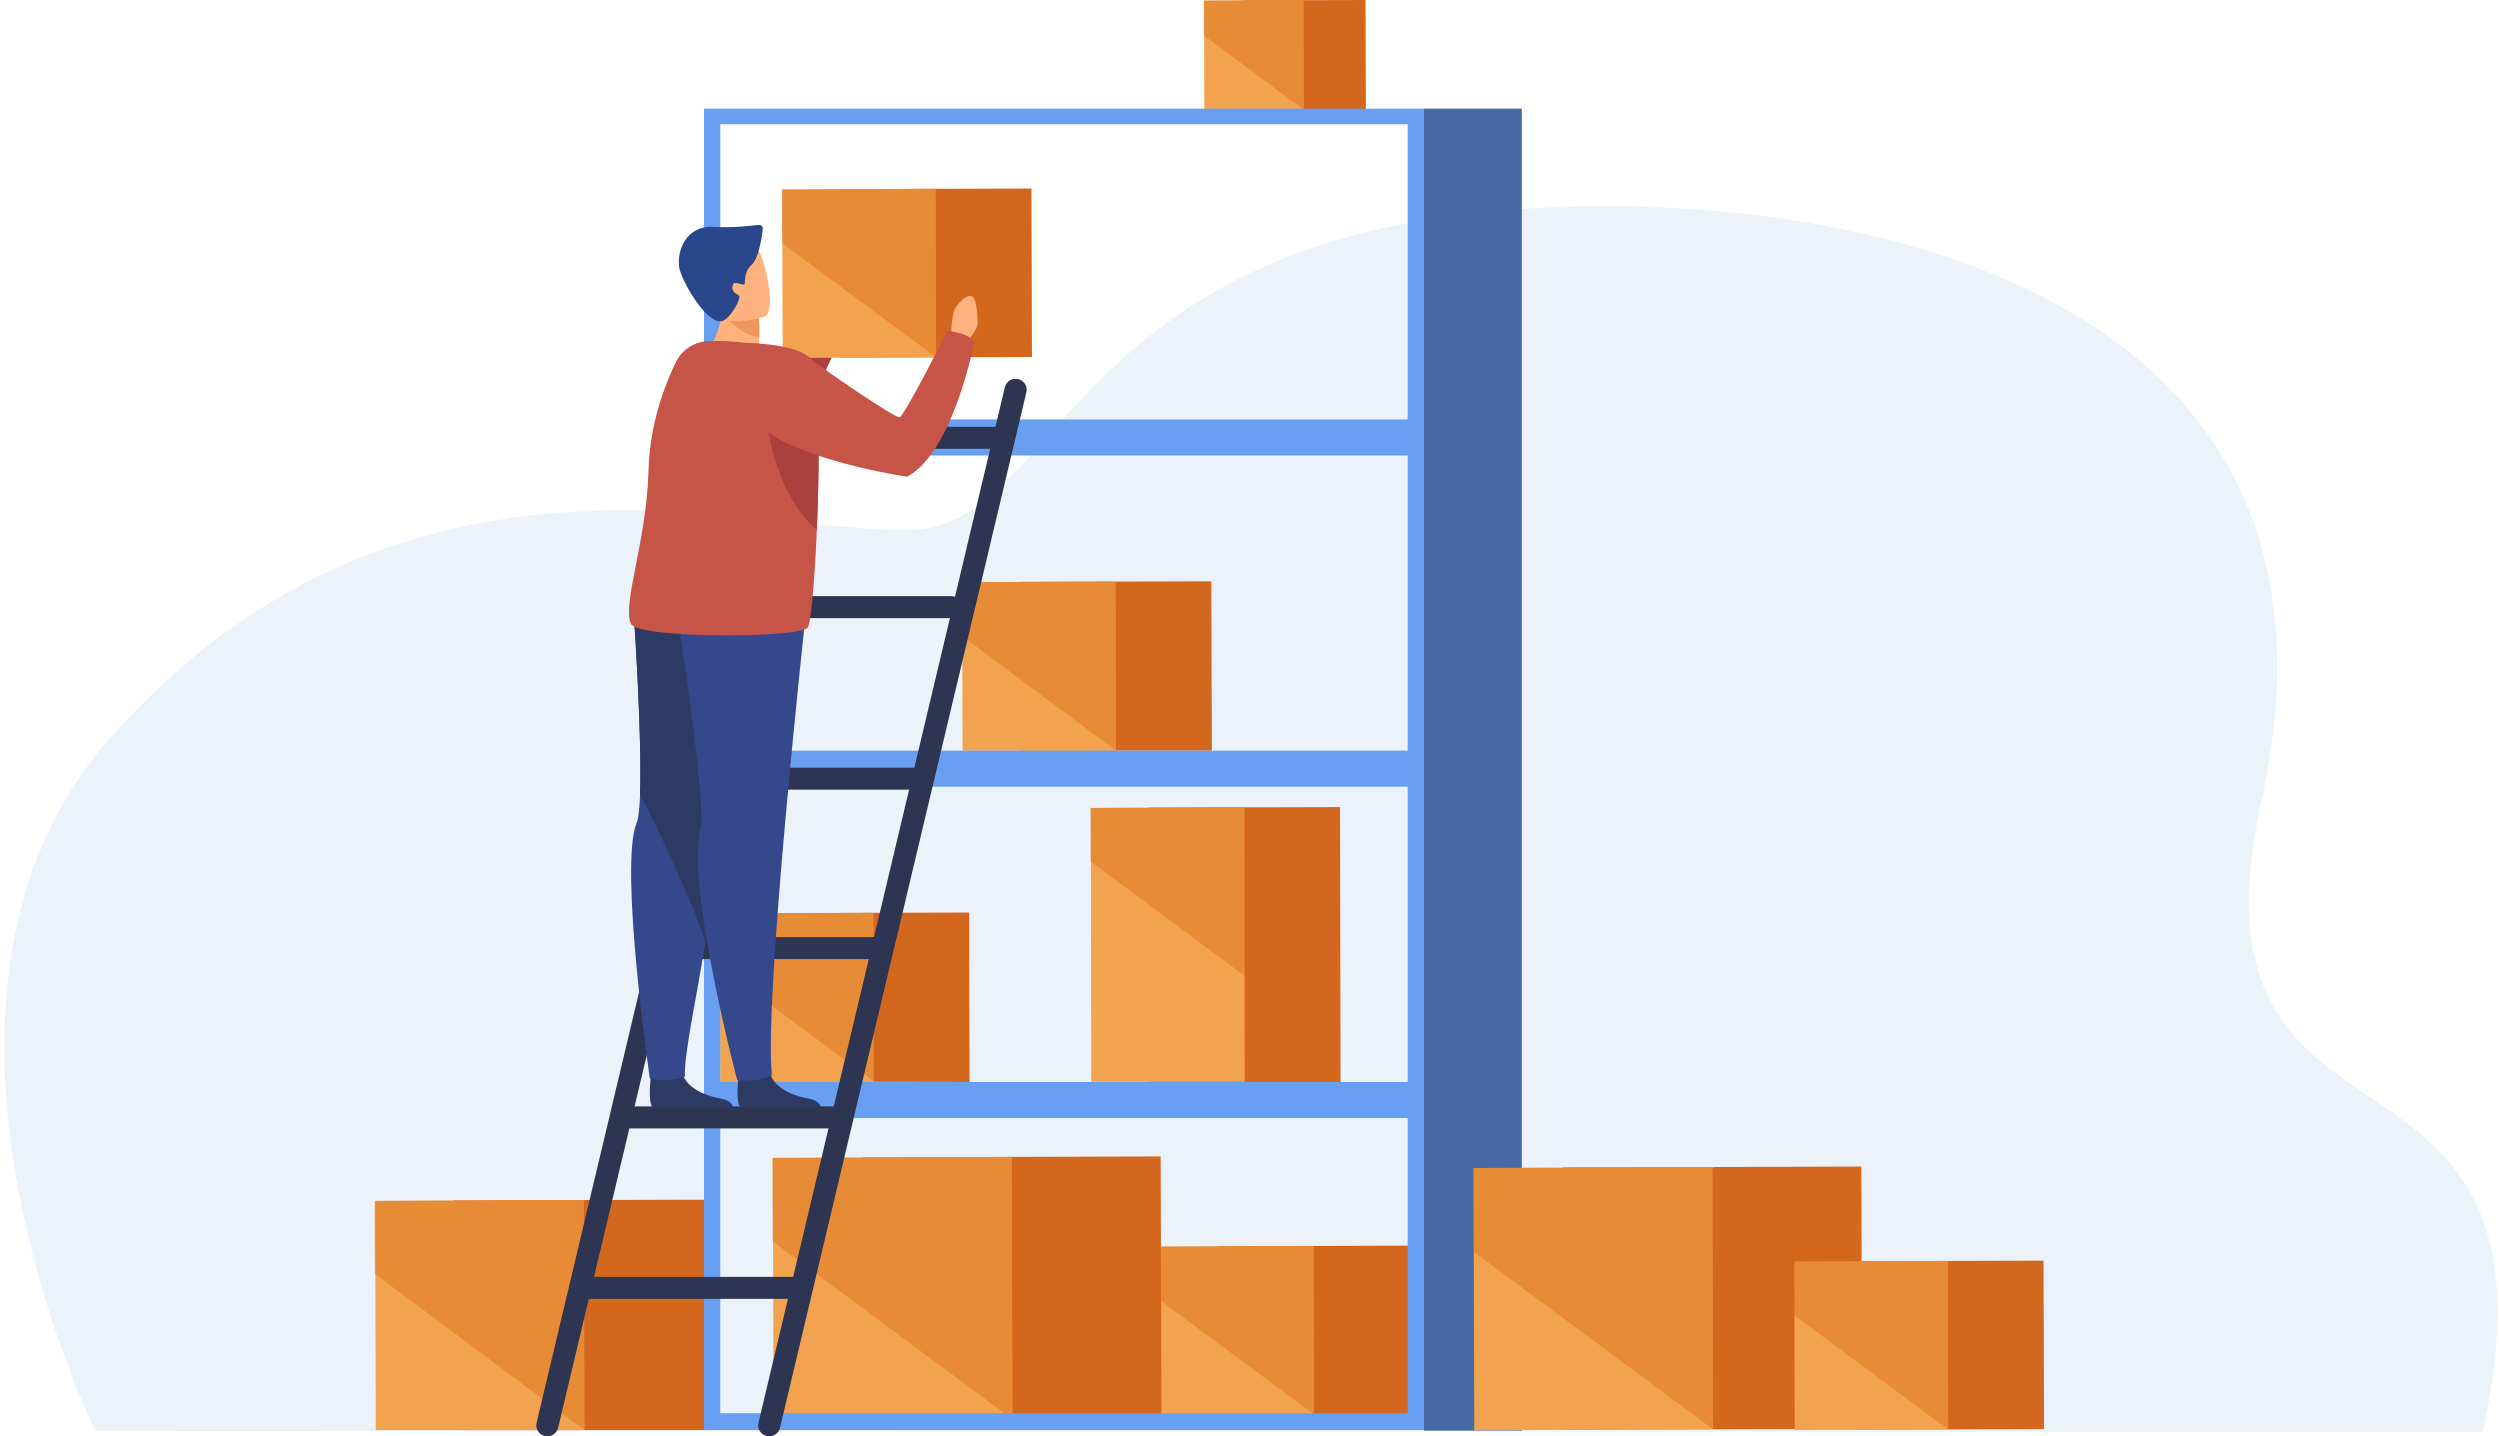 <svg width="369" height="212" viewBox="0 0 369 212" fill="none" xmlns="http://www.w3.org/2000/svg">
<path d="M14.08 211.205C14.08 211.205 -17.531 147.236 16.182 109.027C59.656 59.764 113.899 79.388 134.985 78.187C156.07 76.986 157.72 36.797 220.717 31.148C269.419 26.782 350.862 40.904 333.806 118.133C320.831 176.859 380.528 146.49 366.476 211.367L14.08 211.205Z" fill="#EBF2F9"/>
<path d="M183.227 0.049L201.55 1.52588e-05L201.599 16.199H183.276L183.227 0.049Z" fill="#D3671E"/>
<path d="M177.726 0.082L192.397 0.017L192.447 16.2H177.759L177.726 0.082Z" fill="#F1A34F"/>
<path opacity="0.4" d="M192.397 0.017L177.692 0.082V5.211L192.446 16.2L192.397 0.017Z" fill="#D86713"/>
<path d="M66.92 177.183L105.383 177.07L105.498 211.075H67.018L66.92 177.183Z" fill="#D3671E"/>
<path d="M55.376 177.249L86.176 177.119L86.258 211.092L55.458 211.075L55.376 177.249Z" fill="#F1A34F"/>
<path opacity="0.4" d="M86.176 177.119L55.294 177.248L55.31 187.994L86.258 211.091L86.176 177.119Z" fill="#D86713"/>
<path d="M208.029 183.861L179.734 183.948L179.811 208.815L208.106 208.728L208.029 183.861Z" fill="#D3671E"/>
<path d="M171.241 183.985L193.903 183.903L193.952 208.77L171.306 208.867L171.241 183.985Z" fill="#F1A34F"/>
<path opacity="0.4" d="M193.903 183.903L171.192 183.985L171.208 191.906L193.952 208.77L193.903 183.903Z" fill="#D86713"/>
<path d="M114.749 134.77L143.044 134.689L143.109 159.702L114.815 159.653L114.749 134.77Z" fill="#D3671E"/>
<path d="M106.25 134.819L128.913 134.738L128.962 159.702H106.316L106.25 134.819Z" fill="#F1A34F"/>
<path opacity="0.4" d="M128.913 134.738L106.317 134.819L106.218 142.724L128.962 159.605L128.913 134.738Z" fill="#D86713"/>
<path d="M169.489 119.204L197.784 119.123L197.866 159.702L169.571 159.783L169.489 119.204Z" fill="#D3671E"/>
<path d="M161.007 119.253L183.653 119.156L183.719 159.67H161.073L161.007 119.253Z" fill="#F1A34F"/>
<path opacity="0.4" d="M183.653 119.156L160.941 119.253L160.974 127.158L183.718 144.039L183.653 119.156Z" fill="#D86713"/>
<path d="M150.495 85.881L178.79 85.8L178.871 110.796H150.577L150.495 85.881Z" fill="#D3671E"/>
<path d="M142.013 85.93L164.659 85.849L164.724 110.813L142.079 110.797L142.013 85.93Z" fill="#F1A34F"/>
<path opacity="0.4" d="M164.659 85.849L141.947 85.93L141.964 93.835L164.724 110.813L164.659 85.849Z" fill="#D86713"/>
<path d="M171.312 170.69L127.282 170.825L127.401 209.537L171.432 209.402L171.312 170.69Z" fill="#D3671E"/>
<path d="M114.078 170.902L149.332 170.756L149.43 209.468L114.176 209.598L114.078 170.902Z" fill="#F1A34F"/>
<path opacity="0.4" d="M149.332 170.756L113.979 170.902L114.012 183.206L149.43 209.469L149.332 170.756Z" fill="#D86713"/>
<path d="M103.91 16.037V211.075H210.179V16.037H103.91ZM207.772 208.591H106.317V18.342H207.772V208.591Z" fill="#699FF0"/>
<path d="M224.621 16.037H210.179V211.156H224.621V16.037Z" fill="#466AA5"/>
<path d="M209.082 61.907H105.023V67.231H209.082V61.907Z" fill="#699FF0"/>
<path d="M209.082 110.796H105.023V116.12H209.082V110.796Z" fill="#699FF0"/>
<path d="M209.082 159.702H105.023V165.026H209.082V159.702Z" fill="#699FF0"/>
<path d="M113.538 212C113.407 212 113.292 211.984 113.161 211.951C112.277 211.74 111.736 210.864 111.949 210.004L148.317 57.151C148.529 56.275 149.414 55.739 150.282 55.95C151.166 56.161 151.706 57.038 151.493 57.898L115.126 210.75C114.946 211.497 114.274 212 113.538 212Z" fill="#2E3552"/>
<path d="M80.789 212C80.658 212 80.543 211.984 80.412 211.951C79.528 211.74 78.988 210.864 79.201 210.004L115.568 57.151C115.781 56.275 116.665 55.739 117.533 55.95C118.417 56.161 118.958 57.038 118.745 57.898L82.377 210.75C82.197 211.497 81.526 212 80.789 212Z" fill="#2E3552"/>
<path d="M129.601 141.555H96.918C96.017 141.555 95.28 140.825 95.28 139.932C95.28 139.039 96.017 138.309 96.918 138.309H129.601C130.502 138.309 131.238 139.039 131.238 139.932C131.238 140.825 130.502 141.555 129.601 141.555Z" fill="#2E3552"/>
<path d="M124.034 166.552H91.743C90.843 166.552 90.106 165.821 90.106 164.929C90.106 164.036 90.843 163.305 91.743 163.305H124.034C124.934 163.305 125.671 164.036 125.671 164.929C125.671 165.821 124.934 166.552 124.034 166.552Z" fill="#2E3552"/>
<path d="M136.151 116.559H101.683C100.782 116.559 100.045 115.828 100.045 114.935C100.045 114.043 100.782 113.312 101.683 113.312H136.151C137.051 113.312 137.788 114.043 137.788 114.935C137.788 115.828 137.051 116.559 136.151 116.559Z" fill="#2E3552"/>
<path d="M140.408 91.237H103.271C102.37 91.237 101.633 90.507 101.633 89.614C101.633 88.722 102.37 87.991 103.271 87.991H140.408C141.308 87.991 142.045 88.722 142.045 89.614C142.045 90.507 141.308 91.237 140.408 91.237Z" fill="#2E3552"/>
<path d="M117.975 191.711H85.882C84.981 191.711 84.244 190.98 84.244 190.087C84.244 189.195 84.981 188.464 85.882 188.464H117.975C118.876 188.464 119.613 189.195 119.613 190.087C119.613 190.98 118.876 191.711 117.975 191.711Z" fill="#2E3552"/>
<path d="M146.958 66.241H109.821C108.92 66.241 108.183 65.51 108.183 64.618C108.183 63.725 108.92 62.995 109.821 62.995H146.958C147.858 62.995 148.595 63.725 148.595 64.618C148.595 65.51 147.858 66.241 146.958 66.241Z" fill="#2E3552"/>
<path d="M123.33 44.41C123.33 44.41 123.445 40.887 124.051 39.897C124.656 38.891 125.983 37.657 126.703 38.095C127.424 38.534 127.522 41.959 127.26 42.575C127.014 43.176 125.262 45.416 125.262 45.416L123.33 44.41Z" fill="#FFB27D"/>
<path d="M124.64 44.036C123.608 43.468 123.183 43.923 123.183 43.923C123.183 43.923 116.125 53.694 115.405 54.473C114.684 55.252 102.813 59.196 102.813 59.196C102.813 59.196 97.999 60.576 97.589 63.368C97.229 65.786 98.506 67.41 99.947 68.432C101.683 69.65 103.992 69.682 105.777 68.53C109.772 65.949 117.713 60.722 119.04 59.245C122.004 55.95 125.868 45.172 125.868 45.172C125.868 45.172 125.442 44.491 124.64 44.036Z" fill="#AA413E"/>
<path d="M152.242 27.827L123.947 27.914L124.024 52.781L152.319 52.694L152.242 27.827Z" fill="#D3671E"/>
<path d="M115.454 27.967L138.1 27.87L138.165 52.753L115.52 52.834L115.454 27.967Z" fill="#F1A34F"/>
<path opacity="0.4" d="M138.099 27.87L115.388 27.967L115.421 35.872L138.165 52.753L138.099 27.87Z" fill="#D86713"/>
<path d="M140.376 50.204C140.376 50.204 140.359 46.682 140.916 45.659C141.473 44.637 142.766 43.355 143.487 43.76C144.223 44.166 144.436 47.591 144.223 48.208C143.994 48.825 142.34 51.129 142.34 51.129L140.376 50.204Z" fill="#FFB27D"/>
<path d="M96.361 163.468C95.575 162.802 96.05 159.037 96.05 159.037C96.05 159.037 100.127 155.806 100.684 158.274C101.241 160.741 104.548 161.861 106.448 162.169C107.708 162.364 108.118 163.046 108.265 163.468H96.361Z" fill="#2C3A64"/>
<path d="M95.919 159.215C99.685 159.799 101.077 158.907 101.077 158.907C101.028 155.222 102.616 148.324 104.172 138.78C106.235 126.2 108.609 110.082 110.394 101.009C111.409 95.799 112.097 92.439 112.097 92.439L109.019 92.374L93.643 92.065C93.643 92.065 94.789 108.946 94.478 117.273C94.396 119.269 94.249 120.763 93.971 121.444C91.334 127.758 95.919 159.215 95.919 159.215Z" fill="#35488B"/>
<path d="M94.462 117.289C96.557 121.168 102.174 132.839 104.122 139.072C106.186 126.492 108.609 110.082 110.394 101.009C110.312 97.584 109.886 94.581 109.018 92.374L93.643 92.065C93.626 92.082 94.773 108.946 94.462 117.289Z" fill="#2C3A64"/>
<path d="M109.313 163.468C108.527 162.802 109.002 159.037 109.002 159.037C109.002 159.037 113.079 155.806 113.636 158.274C114.193 160.741 117.5 161.861 119.4 162.169C120.661 162.364 121.07 163.046 121.217 163.468H109.313Z" fill="#2C3A64"/>
<path d="M118.778 92.082C118.778 92.082 112.735 147.496 113.931 158.679C113.931 158.679 112.637 159.686 108.822 159.459C108.822 159.459 101.257 130.891 103.386 122.37C104.286 118.75 100.356 93.412 100.356 93.412L118.778 92.082Z" fill="#35488B"/>
<path d="M103.894 52.444C103.894 52.444 111.573 56.242 115.388 54.505C115.388 54.505 113.784 52.444 111.999 51.6C112.032 50.918 112.064 50.318 112.064 49.766C112.097 47.964 112.015 46.942 112.015 46.942L108.708 44.556L106.464 42.932C106.595 43.939 106.612 44.864 106.563 45.708C106.251 50.107 103.894 52.444 103.894 52.444Z" fill="#FFB27D"/>
<path d="M106.546 45.724C106.546 45.724 108.331 49.263 112.08 49.766C112.113 47.964 112.031 46.942 112.031 46.942L108.724 44.556C107.25 45.107 106.546 45.724 106.546 45.724Z" fill="#ED975D"/>
<path d="M112.867 46.731C112.867 46.731 105.989 49.165 104.532 44.897C103.075 40.628 101.208 38.063 105.531 36.342C109.854 34.606 111.278 35.953 112.113 37.268C112.948 38.55 114.619 45.984 112.867 46.731Z" fill="#FFB27D"/>
<path d="M93.135 92.082C94.216 94.305 118.041 94.208 119.22 92.633C119.695 92 120.251 85.621 120.563 78.204C120.743 74.097 120.841 69.666 120.825 65.722C120.792 59.294 120.432 54.132 119.515 53.743C114.406 51.551 111.246 50.155 104.581 50.35C102.518 50.415 100.668 51.584 99.767 53.434C98.162 56.729 95.886 62.556 95.723 69.439C95.428 80.038 91.776 89.273 93.135 92.082Z" fill="#C65447"/>
<path d="M113.112 61.355C113.112 61.355 113.882 72.441 120.563 78.204C120.743 74.097 120.841 69.666 120.825 65.722C118.827 63.076 116.191 61.177 113.112 61.355Z" fill="#AA413E"/>
<path d="M109.821 50.594C109.821 50.594 117.157 50.642 119.449 52.752C121.103 54.278 132.106 61.712 132.778 61.599C133.449 61.485 139.851 48.841 139.851 48.841C139.851 48.841 143.208 49.117 143.781 50.561C143.781 50.561 140.719 66.712 133.891 70.364C133.891 70.364 116.485 67.815 111.344 62.151C108.707 59.229 109.821 50.594 109.821 50.594Z" fill="#C65447"/>
<path d="M112.572 33.924C112.572 33.924 112.162 37.998 110.934 39.102C109.706 40.206 110.034 41.748 109.886 41.959C109.755 42.186 108.478 41.52 108.249 41.894C107.725 42.754 108.544 43.387 109.051 43.598C109.559 43.809 107.741 47.299 106.415 47.428C104.106 47.656 100.553 41.342 100.258 39.491C99.865 37.073 101.241 33.307 105.203 33.486C111.426 33.794 112.686 32.447 112.572 33.924Z" fill="#2B478B"/>
<path d="M274.734 172.183L230.703 172.317L230.824 211.03L274.854 210.895L274.734 172.183Z" fill="#D3671E"/>
<path d="M217.499 172.396L252.753 172.25L252.851 210.962L217.597 211.108L217.499 172.396Z" fill="#F1A34F"/>
<path opacity="0.4" d="M252.753 172.249L217.4 172.396L217.433 184.699L252.851 210.962L252.753 172.249Z" fill="#D86713"/>
<path d="M301.625 186.069L273.331 186.156L273.407 211.023L301.702 210.935L301.625 186.069Z" fill="#D3671E"/>
<path d="M264.837 186.208L287.499 186.111L287.548 210.994L264.902 211.075L264.837 186.208Z" fill="#F1A34F"/>
<path opacity="0.4" d="M287.499 186.111L264.788 186.208L264.804 194.113L287.548 210.994L287.499 186.111Z" fill="#D86713"/>
</svg>
